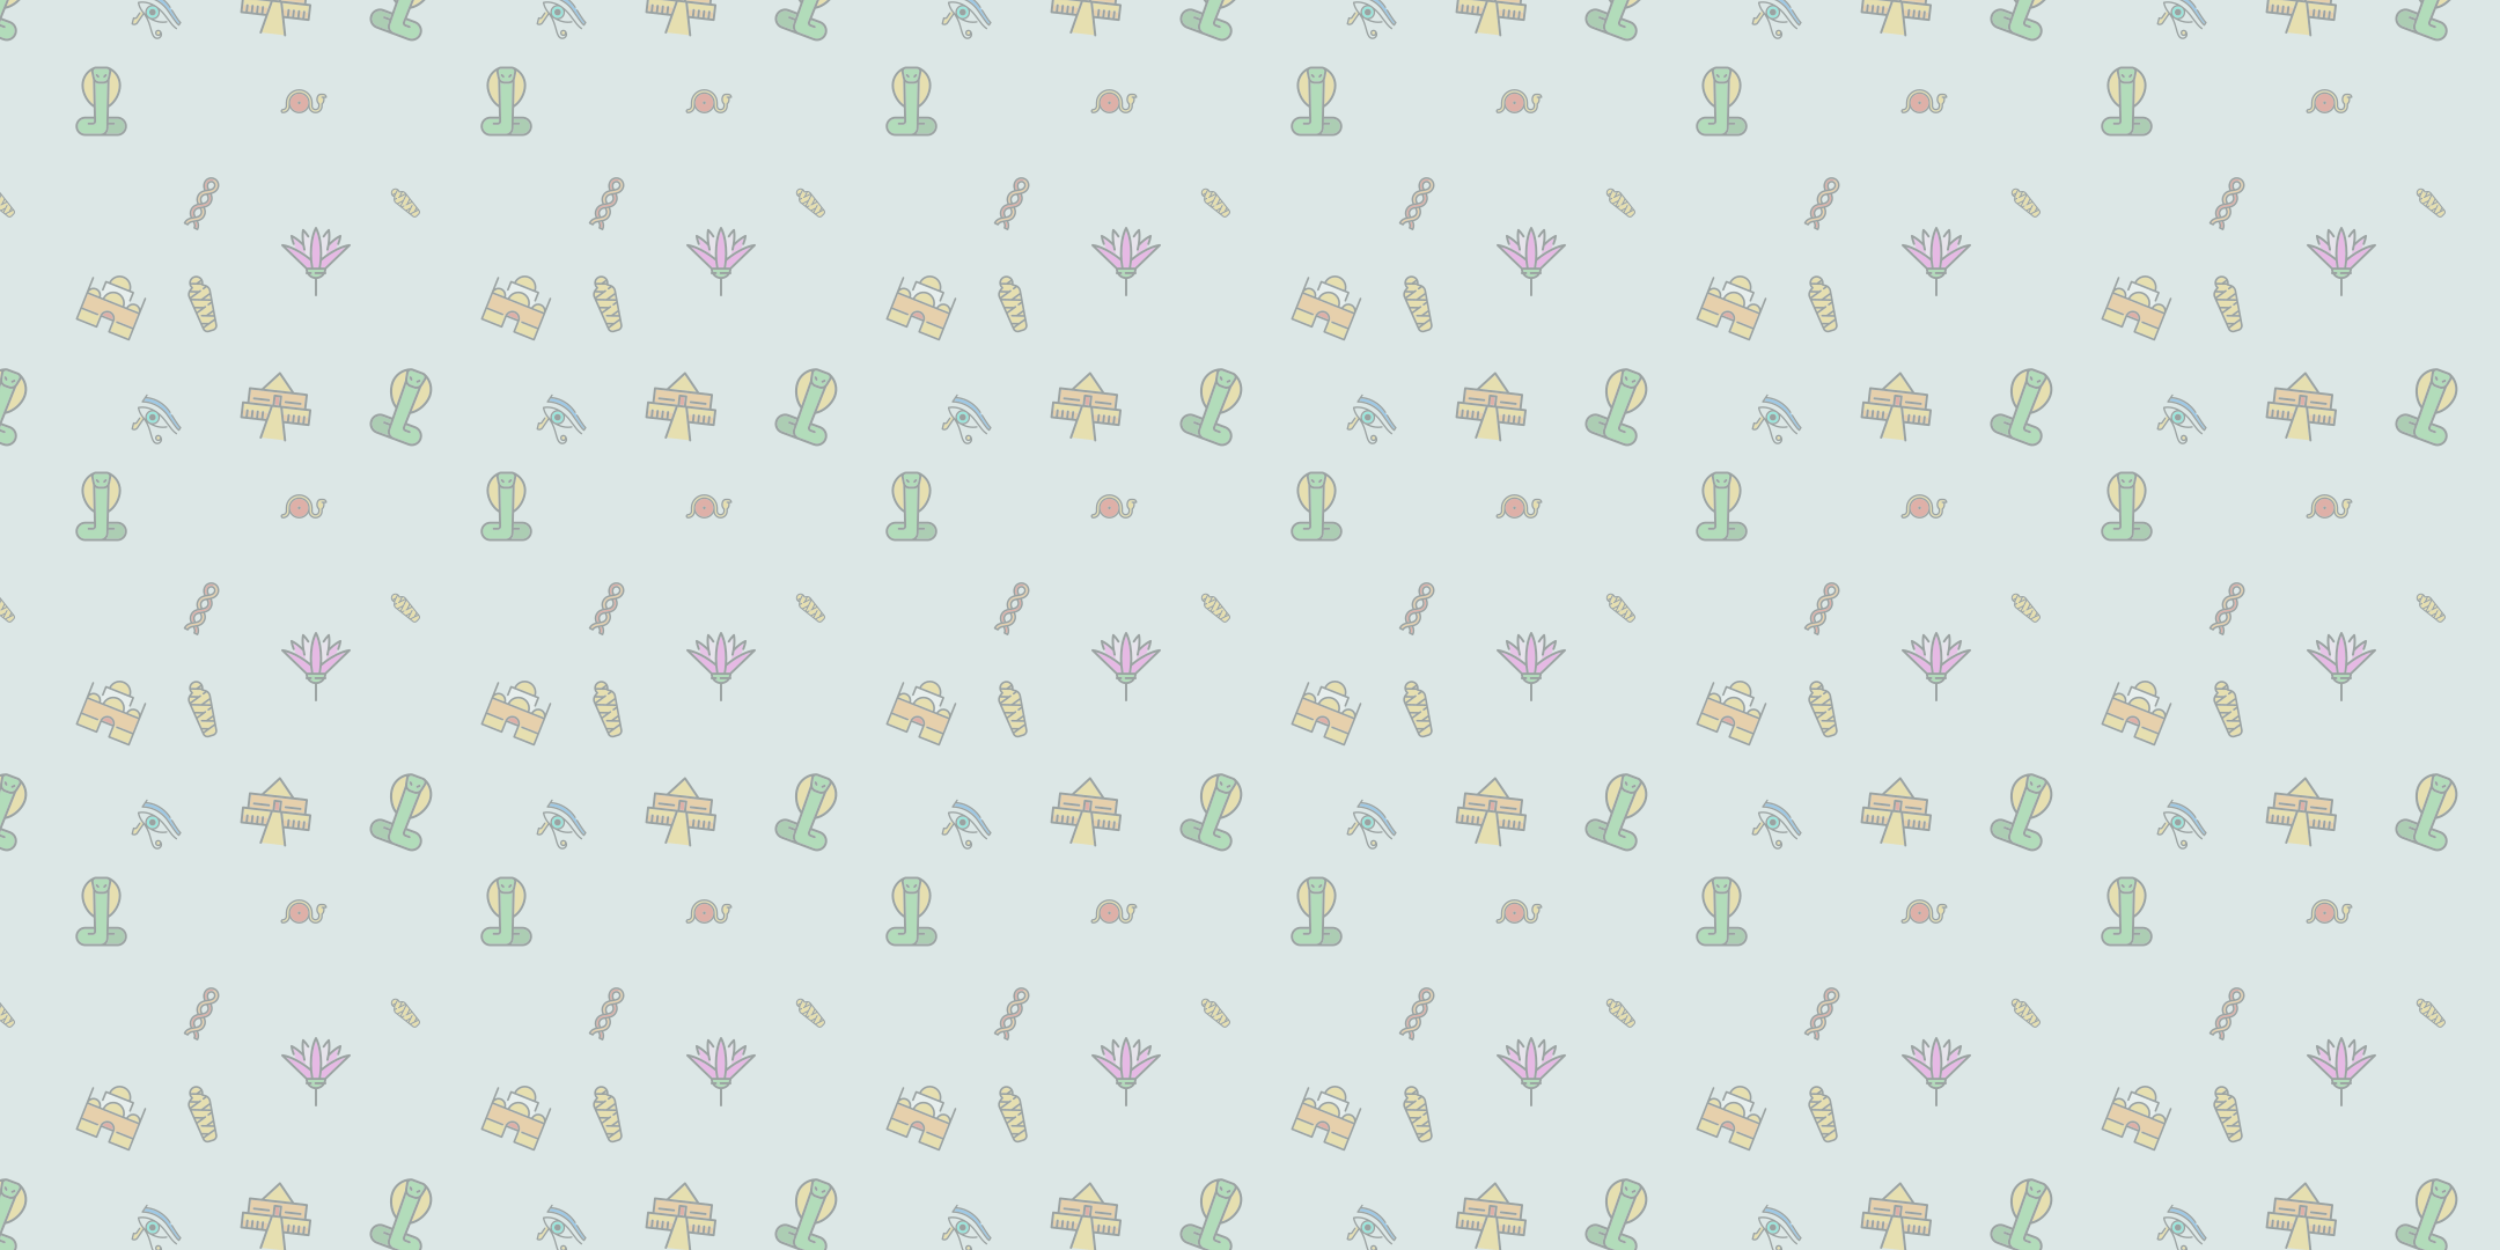 <svg xmlns="http://www.w3.org/2000/svg" xmlns:xlink="http://www.w3.org/1999/xlink" xmlns:fi="http://pattern.flaticon.com/" x="0" y="0" width="2160" height="1080" viewBox="0 0 2160 1080"><rect x="0px" y="0px" width="100%" height="100%" opacity="1" fill="#dce7e6"/><defs><g transform="matrix(0.128 0.048 -0.048 0.128 331.529 309.042)" id="L1_12"><path d="M125,450h75.543c-9.891-9.502-16.2-22.722-16.516-37.327l-0.491-22.672L147.5,390   c-4.142,0-7.5-3.358-7.5-7.5s3.358-7.5,7.5-7.5l35.71,0.001L182.668,350H125c-27.57,0-50,22.43-50,50S97.43,450,125,450z" fill="#3b913e"/><path d="M180.616,255.317l-3.627-167.335c-1.216-2.703-2.146-5.524-2.726-8.428l-8.233-41.166   c-0.605-3.025-0.822-6.005-0.676-8.895C134.123,51.104,115,86.711,115,126.006C115,174.139,143.024,228.139,180.616,255.317z" fill="#fecc33"/><path d="M299.647,29.492c0.146,2.89-0.071,5.87-0.676,8.895l-8.233,41.166   c-0.581,2.904-1.511,5.725-2.726,8.428l-3.627,167.336C321.977,228.14,350,174.139,350,126.006   C350,86.712,330.878,51.104,299.647,29.492z" fill="#fecc33"/><path d="M340,350h-57.668l-0.383,17.665c-0.042,1.956,0.682,3.797,2.039,5.184s3.182,2.15,5.138,2.15H317.5   c4.142,0,7.5,3.357,7.5,7.5s-3.358,7.5-7.5,7.5h-28.375c-6.024,0-11.656-2.365-15.858-6.659c-4.203-4.295-6.445-9.977-6.314-15.999   l0.071-3.273l5.583-257.539C265.238,111.805,256.425,115,247.5,115h-30c-8.925,0-17.738-3.195-25.106-8.471l6.629,305.82   c0.434,20.021,16.504,36.438,36.274,37.582c0.73,0.042,1.464,0.069,2.203,0.069H340c27.57,0,50-22.43,50-50S367.57,350,340,350z" fill="#4fc153"/><path d="M197.5,15c-5.691,0-10.542,2.094-13.659,5.896s-4.219,8.97-3.103,14.55l8.233,41.166   C191.507,89.29,204.571,100,217.5,100h30c12.929,0,25.993-10.71,28.529-23.388l8.233-41.166c1.116-5.58,0.014-10.747-3.103-14.55   S273.191,15,267.5,15H197.5z M197.197,52.196c2.929-2.928,7.678-2.928,10.606,0l10,10c2.929,2.93,2.929,7.678,0,10.607   C216.339,74.268,214.419,75,212.5,75s-3.839-0.732-5.303-2.196l-10-10C194.268,59.874,194.268,55.126,197.197,52.196z    M267.803,62.804l-10,10C256.339,74.268,254.419,75,252.5,75s-3.839-0.732-5.303-2.196c-2.929-2.93-2.929-7.678,0-10.607l10-10   c2.929-2.928,7.678-2.928,10.606,0C270.732,55.126,270.732,59.874,267.803,62.804z" fill="#4fc153"/><path d="M340,335h-57.343l1.332-61.462c22.229-13.29,42.475-35.134,57.346-61.985C356.596,183.997,365,153.616,365,126.006   c0-27.074-8.112-53.111-23.46-75.297c-14.846-21.462-35.419-37.909-59.52-47.625C277.666,1.065,272.755,0,267.5,0h-70   c-5.256,0-10.168,1.066-14.523,3.085c-24.099,9.716-44.671,26.163-59.516,47.622C108.113,72.894,100,98.932,100,126.006   c0,27.609,8.404,57.989,23.663,85.544c14.871,26.852,35.118,48.697,57.348,61.988L182.343,335H125c-35.841,0-65,29.159-65,65   s29.159,65,65,65h215c35.841,0,65-29.159,65-65S375.841,335,340,335z M340,450H237.5c-0.74,0-1.473-0.027-2.203-0.069   c-19.77-1.144-35.84-17.561-36.274-37.582l-6.629-305.82c7.368,5.276,16.181,8.471,25.106,8.471h30   c8.925,0,17.738-3.195,25.106-8.471l-5.583,257.539l-0.071,3.273c-0.131,6.022,2.112,11.704,6.314,15.999   c4.202,4.294,9.834,6.659,15.858,6.659H317.5c4.142,0,7.5-3.357,7.5-7.5s-3.358-7.5-7.5-7.5h-28.375   c-1.956,0-3.781-0.764-5.138-2.15s-2.081-3.228-2.039-5.184L282.332,350H340c27.57,0,50,22.43,50,50S367.57,450,340,450z M125,350   h57.668l0.542,25.001L147.5,375c-4.142,0-7.5,3.358-7.5,7.5s3.358,7.5,7.5,7.5l36.035,0.001l0.491,22.672   c0.316,14.605,6.626,27.825,16.516,37.327H125c-27.57,0-50-22.43-50-50S97.43,350,125,350z M284.384,255.317l3.627-167.336   c1.216-2.703,2.146-5.524,2.726-8.428l8.233-41.166c0.605-3.025,0.822-6.005,0.676-8.895C330.878,51.104,350,86.712,350,126.006   C350,174.139,321.977,228.14,284.384,255.317z M281.159,20.896c3.117,3.803,4.219,8.97,3.103,14.55l-8.233,41.166   C273.493,89.29,260.429,100,247.5,100h-30c-12.929,0-25.993-10.71-28.529-23.388l-8.233-41.166   c-1.116-5.58-0.014-10.747,3.103-14.55S191.809,15,197.5,15h70C273.191,15,278.042,17.094,281.159,20.896z M165.353,29.493   c-0.146,2.89,0.071,5.87,0.676,8.895l8.233,41.166c0.581,2.904,1.511,5.725,2.726,8.428l3.627,167.335   C143.024,228.139,115,174.139,115,126.006C115,86.711,134.123,51.104,165.353,29.493z"/><path d="M207.197,72.804C208.661,74.268,210.581,75,212.5,75s3.839-0.732,5.303-2.196c2.929-2.93,2.929-7.678,0-10.607l-10-10   c-2.929-2.928-7.678-2.928-10.606,0c-2.929,2.93-2.929,7.678,0,10.607L207.197,72.804z"/><path d="M257.197,52.196l-10,10c-2.929,2.93-2.929,7.678,0,10.607C248.661,74.268,250.581,75,252.5,75s3.839-0.732,5.303-2.196   l10-10c2.929-2.93,2.929-7.678,0-10.607C264.875,49.269,260.125,49.269,257.197,52.196z"/></g><g transform="matrix(0.091 0.045 -0.045 0.091 164.45 143.349)" id="L1_13"><path d="M257.776,402.23c-4.166,3.115-8.328,6.045-12.333,8.86c-0.101,0.071-0.197,0.139-0.298,0.21   c12.662,10.116,23.088,21.561,25.447,38.7h15.121C283.408,427.837,270.995,413.374,257.776,402.23z" fill="#e43017"/><path d="M207.223,383.139c4.166-3.115,8.329-6.045,12.334-8.861c0.101-0.071,0.196-0.139,0.296-0.209   c-14.423-11.523-25.944-24.773-25.944-46.2c0-28.513,19.883-42.493,42.906-58.681c5.468-3.845,10.976-7.722,16.23-11.834   c0.082-0.07,0.167-0.133,0.252-0.199c17.914-14.068,32.797-30.943,32.797-58.922c0-26.483-13.663-42.92-28.319-55.275   c-4.165,3.115-8.328,6.045-12.333,8.861c-0.101,0.071-0.196,0.139-0.297,0.209c14.424,11.524,25.945,24.775,25.945,46.205   c0,28.514-19.883,42.494-42.906,58.681c-5.516,3.878-11.072,7.79-16.368,11.942c-0.06,0.049-0.121,0.097-0.182,0.144   c-17.884,14.056-32.73,30.924-32.73,58.868C178.906,354.351,192.569,370.785,207.223,383.139z" fill="#e43017"/><path d="M253.502,386.627c17.823-14.035,32.592-30.887,32.592-58.758c0-26.482-13.663-42.918-28.317-55.271   c-4.165,3.115-8.328,6.045-12.332,8.86c-0.101,0.071-0.197,0.139-0.297,0.21c14.423,11.523,25.943,24.774,25.943,46.202   c0,28.513-19.883,42.492-42.906,58.679c-5.499,3.866-11.038,7.764-16.319,11.901c-0.109,0.091-0.222,0.176-0.335,0.26   c-16.181,12.735-29.85,27.789-32.251,51.291h15.119c3.189-23.597,21.508-36.479,42.416-51.179   c5.456-3.836,10.95-7.703,16.194-11.805C253.168,386.878,253.333,386.75,253.502,386.627z" fill="#ff9926"/><path d="M207.223,253.507c4.166-3.115,8.33-6.046,12.335-8.862c0.1-0.07,0.195-0.138,0.295-0.208   c-14.424-11.523-25.945-24.774-25.945-46.203c0-28.515,19.883-42.495,42.906-58.684c5.46-3.839,10.96-7.711,16.208-11.816   c0.129-0.111,0.263-0.213,0.398-0.314c17.859-14.049,32.673-30.911,32.673-58.826c0-29.55-24.039-53.591-53.589-53.594v15.003   c21.277,0.003,38.586,17.313,38.586,38.591c0,28.516-19.884,42.497-42.907,58.684c-5.454,3.835-10.947,7.702-16.189,11.802   c-0.162,0.141-0.33,0.271-0.501,0.396c-17.821,14.036-32.589,30.888-32.589,58.759   C178.905,224.718,192.568,241.153,207.223,253.507z" fill="#ff9926"/><path d="M232.5,15c-29.552,0-53.594,24.042-53.594,53.594c0,26.483,13.662,42.92,28.317,55.275   c4.164-3.114,8.326-6.044,12.33-8.859c0.101-0.071,0.2-0.14,0.3-0.211c-14.424-11.524-25.944-24.775-25.944-46.205   c0-21.279,17.312-38.591,38.591-38.591c0.002,0,0.003,0,0.005,0V15C232.503,15,232.502,15,232.5,15z" fill="#e43017"/><path d="M269.652,392.663c17.034-14.999,31.442-34.666,31.442-64.794c0-31.143-15.58-50.925-31.442-64.838   c17.035-15,31.443-34.669,31.443-64.797c0-31.144-15.58-50.928-31.444-64.841c17.035-15.001,31.443-34.67,31.443-64.799   C301.094,30.771,270.322,0,232.5,0c-37.823,0-68.594,30.771-68.594,68.594c0,31.143,15.58,50.927,31.443,64.841   c-17.035,15.001-31.444,34.67-31.444,64.8c0,31.144,15.58,50.926,31.443,64.839c-17.034,15-31.442,34.668-31.442,64.796   c0,31.142,15.58,50.924,31.442,64.836c-17.035,15-31.443,34.667-31.443,64.795c0,4.142,3.358,7.5,7.5,7.5h30.003   c4.142,0,7.5-3.358,7.5-7.5c0-15.207,7.316-24.519,23.614-37.012c15.945,12.161,23.57,21.503,23.57,37.012   c0,4.142,3.357,7.5,7.5,7.5h30.003c4.143,0,7.5-3.358,7.5-7.5C301.095,426.358,285.515,406.576,269.652,392.663z M178.905,198.234   c0-27.87,14.767-44.723,32.589-58.759c0.171-0.125,0.339-0.255,0.501-0.396c5.242-4.1,10.735-7.967,16.189-11.802   c23.023-16.188,42.907-30.168,42.907-58.684c0-21.277-17.309-38.588-38.586-38.591c-0.002,0-0.003,0-0.005,0   c-21.279,0-38.591,17.312-38.591,38.591c0,21.429,11.521,34.681,25.944,46.205c-0.101,0.071-0.199,0.14-0.3,0.211   c-4.004,2.815-8.165,5.745-12.33,8.859c-14.655-12.355-28.317-28.791-28.317-55.275C178.906,39.042,202.948,15,232.5,15   c0.002,0,0.003,0,0.005,0c29.55,0.003,53.589,24.043,53.589,53.594c0,27.915-14.814,44.778-32.673,58.826   c-0.135,0.101-0.269,0.203-0.398,0.314c-5.248,4.106-10.747,7.977-16.208,11.816c-23.023,16.188-42.906,30.169-42.906,58.684   c0,21.429,11.521,34.679,25.945,46.203c-0.1,0.07-0.195,0.138-0.295,0.208c-4.005,2.816-8.169,5.747-12.335,8.862   C192.568,241.153,178.905,224.718,178.905,198.234z M208.909,68.594c0-13.008,10.583-23.591,23.591-23.591   s23.591,10.583,23.591,23.591c0,15.21-7.314,24.523-23.615,37.018C216.529,93.448,208.909,84.108,208.909,68.594z M256.092,198.234   c0,15.208-7.316,24.521-23.614,37.014c-15.944-12.161-23.569-21.502-23.569-37.014c0-15.21,7.316-24.522,23.615-37.016   C248.467,173.38,256.092,182.721,256.092,198.234z M178.906,327.869c0-27.944,14.846-44.811,32.73-58.868   c0.061-0.047,0.122-0.094,0.182-0.144c5.296-4.152,10.852-8.064,16.368-11.942c23.023-16.188,42.906-30.167,42.906-58.681   c0-21.43-11.521-34.681-25.945-46.205c0.1-0.07,0.196-0.139,0.297-0.209c4.005-2.816,8.167-5.746,12.333-8.861   c14.655,12.355,28.319,28.792,28.319,55.275c0,27.979-14.883,44.854-32.797,58.922c-0.084,0.066-0.17,0.129-0.252,0.199   c-5.255,4.112-10.762,7.989-16.23,11.834c-23.023,16.188-42.906,30.167-42.906,58.681c0,21.426,11.521,34.677,25.944,46.2   c-0.1,0.07-0.196,0.138-0.296,0.209c-4.005,2.816-8.168,5.746-12.334,8.861C192.569,370.785,178.906,354.351,178.906,327.869z    M256.091,327.869c0,15.207-7.315,24.519-23.613,37.011c-15.944-12.161-23.569-21.501-23.569-37.011   c0-15.208,7.316-24.52,23.613-37.013C248.466,303.017,256.091,312.358,256.091,327.869z M236.814,398.821   c-20.908,14.7-39.227,27.583-42.416,51.179h-15.119c2.401-23.502,16.07-38.556,32.251-51.291c0.114-0.084,0.226-0.169,0.335-0.26   c5.281-4.137,10.82-8.035,16.319-11.901c23.023-16.187,42.906-30.166,42.906-58.679c0-21.428-11.52-34.678-25.943-46.202   c0.1-0.071,0.196-0.139,0.297-0.21c4.005-2.816,8.167-5.746,12.332-8.86c14.654,12.354,28.317,28.789,28.317,55.271   c0,27.871-14.77,44.723-32.592,58.758c-0.168,0.123-0.334,0.251-0.493,0.389C247.765,391.117,242.27,394.985,236.814,398.821z    M270.592,450c-2.359-17.139-12.785-28.584-25.447-38.7c0.101-0.071,0.197-0.139,0.298-0.21c4.005-2.816,8.168-5.746,12.333-8.86   c13.22,11.144,25.632,25.607,27.937,47.77H270.592z"/></g><g transform="matrix(0.048 -0.048 0.048 0.048 327.747 175)" id="L1_14"><path d="M278.952,423.471l-96.715-32.399l4.207,35.758C187.921,439.389,199.854,450,212.5,450h40   c12.646,0,24.579-10.611,26.057-23.171L278.952,423.471z" fill="#fecc33"/><path d="M230.214,273.143c-0.001,0-0.001-0.001-0.001-0.001l-12.591-4.218   c-3.928-1.315-6.045-5.566-4.729-9.494c1.315-3.927,5.564-6.044,9.494-4.729l10.115,3.388l68.613-22.985l6.268-53.281   l-144.083,48.268l0.59,5.013l29.775,9.974c3.928,1.315,6.045,5.566,4.729,9.493c-1.051,3.138-3.975,5.12-7.111,5.12   c-0.79,0-1.593-0.126-2.383-0.391l-23.073-7.729l6.268,53.281l60.407,20.236l33.686-11.285c3.931-1.316,8.179,0.802,9.494,4.729   c1.316,3.928-0.802,8.179-4.729,9.494l-92.487,30.983l1.834,15.592l52.201,17.487l52.201-17.488l9.418-80.051L230.214,273.143z" fill="#fecc33"/><path d="M191.281,125.693c-0.79,0-1.593-0.126-2.383-0.391l-26.569-8.901   c-6.265,8.773-10,20.452-8.875,30.017l2.228,18.938l76.819,25.734l76.389-25.59l-91.269-30.575   c-3.928-1.315-6.045-5.566-4.729-9.494c1.316-3.927,5.564-6.045,9.494-4.729l10.115,3.388l57.481-19.256l-20.038-13.36   c-1.656-1.104-2.806-2.821-3.195-4.772c-0.389-1.952,0.014-3.979,1.119-5.634c4.449-6.66,6.893-14.379,7.112-22.389L198.34,84.353   c0.092,0.776,0.068,1.568-0.087,2.348c-0.389,1.952-1.539,3.67-3.195,4.773l-20.039,13.36l18.643,6.245   c3.928,1.315,6.045,5.566,4.729,9.493C197.341,123.711,194.417,125.693,191.281,125.693z" fill="#fecc33"/><path d="M232.5,57.09l40.165-13.456C266.903,26.99,251.08,15,232.5,15c-18.58,0-34.403,11.99-40.165,28.635   L232.5,57.09z" fill="#fecc33"/><path d="M282.764,391.071 256.11,400 280.742,408.251z" fill="#fecc33"/><path d="M256.111,132l54.966,18.414l0.47-3.995c1.125-9.565-2.611-21.244-8.876-30.017L256.111,132z" fill="#fecc33"/><path d="M208.89,65l-18.869-6.321c0.112,4.096,0.808,8.114,2.056,11.954L208.89,65z" fill="#fecc33"/><path d="M299.176,251.573 256.111,266 295.91,279.333z" fill="#fecc33"/><path d="M174.031,321.323 176.674,343.793 208.89,333z" fill="#fecc33"/><path d="M208.89,199 157.62,181.825 161.508,214.874z" fill="#fecc33"/><path d="M301.698,94.619l-17.598-11.732C287.977,75.027,290,66.378,290,57.5c0-3.342-0.303-6.613-0.853-9.8   c-0.035-0.317-0.093-0.634-0.17-0.951C283.927,20.166,260.531,0,232.5,0c-28.031,0-51.427,20.166-56.477,46.75   c-0.077,0.316-0.135,0.633-0.17,0.949C175.303,50.886,175,54.158,175,57.5c0,8.878,2.023,17.527,5.899,25.387l-17.598,11.732   c-16.143,10.762-27.012,34.284-24.745,53.552l9.131,77.617c0.002,0.018,0.004,0.036,0.006,0.055l15.162,128.878   c0.001,0.01,0.002,0.02,0.003,0.03l8.686,73.831C173.909,448.663,192.281,465,212.5,465h40c20.22,0,38.591-16.337,40.953-36.419   l1.1-9.346c0.004-0.029,0.007-0.057,0.01-0.086l15.158-128.838c0.003-0.025,0.006-0.049,0.009-0.074l15.159-128.85   c0.003-0.021,0.005-0.041,0.007-0.062l1.547-13.153C328.71,128.902,317.841,105.38,301.698,94.619z M252.5,450h-40   c-12.646,0-24.579-10.611-26.057-23.171l-4.207-35.758l96.715,32.399l-0.395,3.358C277.079,439.389,265.147,450,252.5,450z    M256.11,400l26.653-8.929l-2.021,17.181L256.11,400z M232.5,392.091l-52.201-17.487l-1.834-15.592l92.487-30.983   c3.927-1.315,6.045-5.566,4.729-9.494c-1.315-3.927-5.563-6.045-9.494-4.729l-33.686,11.285l-60.407-20.236l-6.268-53.281   l23.073,7.729c0.791,0.265,1.593,0.391,2.383,0.391c3.136,0,6.06-1.982,7.111-5.12c1.315-3.927-0.802-8.178-4.729-9.493   l-29.775-9.974l-0.59-5.013l144.083-48.268l-6.268,53.281L232.5,258.091l-10.115-3.388c-3.93-1.315-8.178,0.802-9.494,4.729   c-1.316,3.928,0.801,8.179,4.729,9.494l12.591,4.218c0,0,0.001,0.001,0.002,0.001l63.905,21.408l-9.418,80.051L232.5,392.091z    M193.663,111.08l-18.643-6.245l20.039-13.36c1.656-1.104,2.806-2.821,3.195-4.773c0.156-0.78,0.179-1.572,0.087-2.348   l76.638-25.674c-0.219,8.011-2.663,15.729-7.112,22.389c-1.105,1.655-1.508,3.682-1.119,5.634c0.39,1.951,1.539,3.668,3.195,4.772   l20.038,13.36L232.5,124.091l-10.115-3.388c-3.929-1.316-8.178,0.802-9.494,4.729c-1.316,3.928,0.801,8.179,4.729,9.494   L308.89,165.5l-76.389,25.59l-76.819-25.734l-2.228-18.938c-1.126-9.565,2.609-21.244,8.875-30.017l26.569,8.901   c0.791,0.265,1.593,0.391,2.383,0.391c3.136,0,6.06-1.982,7.11-5.12C199.708,116.646,197.59,112.396,193.663,111.08z M232.5,15   c18.58,0,34.403,11.99,40.165,28.635L232.5,57.09l-40.165-13.456C198.097,26.99,213.92,15,232.5,15z M208.89,65l-16.813,5.632   c-1.247-3.84-1.944-7.858-2.056-11.954L208.89,65z M208.89,199l-47.383,15.873l-3.888-33.049L208.89,199z M174.031,321.323   L208.89,333l-32.216,10.792L174.031,321.323z M299.176,251.573l-3.266,27.759L256.111,266L299.176,251.573z M311.547,146.419   l-0.47,3.995L256.111,132l46.561-15.598C308.936,125.175,312.672,136.854,311.547,146.419z"/></g><g transform="matrix(-0.129 0 0 0.129 117.5 57.5)" id="L1_15"><path d="M125,450h75.543c-9.891-9.502-16.2-22.722-16.516-37.327l-0.491-22.672L147.5,390   c-4.142,0-7.5-3.358-7.5-7.5s3.358-7.5,7.5-7.5l35.71,0.001L182.668,350H125c-27.57,0-50,22.43-50,50S97.43,450,125,450z" fill="#3b913e"/><path d="M180.616,255.317l-3.627-167.335c-1.216-2.703-2.146-5.524-2.726-8.428l-8.233-41.166   c-0.605-3.025-0.822-6.005-0.676-8.895C134.123,51.104,115,86.711,115,126.006C115,174.139,143.024,228.139,180.616,255.317z" fill="#fecc33"/><path d="M299.647,29.492c0.146,2.89-0.071,5.87-0.676,8.895l-8.233,41.166   c-0.581,2.904-1.511,5.725-2.726,8.428l-3.627,167.336C321.977,228.14,350,174.139,350,126.006   C350,86.712,330.878,51.104,299.647,29.492z" fill="#fecc33"/><path d="M340,350h-57.668l-0.383,17.665c-0.042,1.956,0.682,3.797,2.039,5.184s3.182,2.15,5.138,2.15H317.5   c4.142,0,7.5,3.357,7.5,7.5s-3.358,7.5-7.5,7.5h-28.375c-6.024,0-11.656-2.365-15.858-6.659c-4.203-4.295-6.445-9.977-6.314-15.999   l0.071-3.273l5.583-257.539C265.238,111.805,256.425,115,247.5,115h-30c-8.925,0-17.738-3.195-25.106-8.471l6.629,305.82   c0.434,20.021,16.504,36.438,36.274,37.582c0.73,0.042,1.464,0.069,2.203,0.069H340c27.57,0,50-22.43,50-50S367.57,350,340,350z" fill="#4fc153"/><path d="M197.5,15c-5.691,0-10.542,2.094-13.659,5.896s-4.219,8.97-3.103,14.55l8.233,41.166   C191.507,89.29,204.571,100,217.5,100h30c12.929,0,25.993-10.71,28.529-23.388l8.233-41.166c1.116-5.58,0.014-10.747-3.103-14.55   S273.191,15,267.5,15H197.5z M197.197,52.196c2.929-2.928,7.678-2.928,10.606,0l10,10c2.929,2.93,2.929,7.678,0,10.607   C216.339,74.268,214.419,75,212.5,75s-3.839-0.732-5.303-2.196l-10-10C194.268,59.874,194.268,55.126,197.197,52.196z    M267.803,62.804l-10,10C256.339,74.268,254.419,75,252.5,75s-3.839-0.732-5.303-2.196c-2.929-2.93-2.929-7.678,0-10.607l10-10   c2.929-2.928,7.678-2.928,10.606,0C270.732,55.126,270.732,59.874,267.803,62.804z" fill="#4fc153"/><path d="M340,335h-57.343l1.332-61.462c22.229-13.29,42.475-35.134,57.346-61.985C356.596,183.997,365,153.616,365,126.006   c0-27.074-8.112-53.111-23.46-75.297c-14.846-21.462-35.419-37.909-59.52-47.625C277.666,1.065,272.755,0,267.5,0h-70   c-5.256,0-10.168,1.066-14.523,3.085c-24.099,9.716-44.671,26.163-59.516,47.622C108.113,72.894,100,98.932,100,126.006   c0,27.609,8.404,57.989,23.663,85.544c14.871,26.852,35.118,48.697,57.348,61.988L182.343,335H125c-35.841,0-65,29.159-65,65   s29.159,65,65,65h215c35.841,0,65-29.159,65-65S375.841,335,340,335z M340,450H237.5c-0.74,0-1.473-0.027-2.203-0.069   c-19.77-1.144-35.84-17.561-36.274-37.582l-6.629-305.82c7.368,5.276,16.181,8.471,25.106,8.471h30   c8.925,0,17.738-3.195,25.106-8.471l-5.583,257.539l-0.071,3.273c-0.131,6.022,2.112,11.704,6.314,15.999   c4.202,4.294,9.834,6.659,15.858,6.659H317.5c4.142,0,7.5-3.357,7.5-7.5s-3.358-7.5-7.5-7.5h-28.375   c-1.956,0-3.781-0.764-5.138-2.15s-2.081-3.228-2.039-5.184L282.332,350H340c27.57,0,50,22.43,50,50S367.57,450,340,450z M125,350   h57.668l0.542,25.001L147.5,375c-4.142,0-7.5,3.358-7.5,7.5s3.358,7.5,7.5,7.5l36.035,0.001l0.491,22.672   c0.316,14.605,6.626,27.825,16.516,37.327H125c-27.57,0-50-22.43-50-50S97.43,350,125,350z M284.384,255.317l3.627-167.336   c1.216-2.703,2.146-5.524,2.726-8.428l8.233-41.166c0.605-3.025,0.822-6.005,0.676-8.895C330.878,51.104,350,86.712,350,126.006   C350,174.139,321.977,228.14,284.384,255.317z M281.159,20.896c3.117,3.803,4.219,8.97,3.103,14.55l-8.233,41.166   C273.493,89.29,260.429,100,247.5,100h-30c-12.929,0-25.993-10.71-28.529-23.388l-8.233-41.166   c-1.116-5.58-0.014-10.747,3.103-14.55S191.809,15,197.5,15h70C273.191,15,278.042,17.094,281.159,20.896z M165.353,29.493   c-0.146,2.89,0.071,5.87,0.676,8.895l8.233,41.166c0.581,2.904,1.511,5.725,2.726,8.428l3.627,167.335   C143.024,228.139,115,174.139,115,126.006C115,86.711,134.123,51.104,165.353,29.493z"/><path d="M207.197,72.804C208.661,74.268,210.581,75,212.5,75s3.839-0.732,5.303-2.196c2.929-2.93,2.929-7.678,0-10.607l-10-10   c-2.929-2.928-7.678-2.928-10.606,0c-2.929,2.93-2.929,7.678,0,10.607L207.197,72.804z"/><path d="M257.197,52.196l-10,10c-2.929,2.93-2.929,7.678,0,10.607C248.661,74.268,250.581,75,252.5,75s3.839-0.732,5.303-2.196   l10-10c2.929-2.93,2.929-7.678,0-10.607C264.875,49.269,260.125,49.269,257.197,52.196z"/></g><g transform="matrix(-0.103 0.032 0.032 0.103 191.632 231.084)" id="L1_16"><path d="M278.952,423.471l-96.715-32.399l4.207,35.758C187.921,439.389,199.854,450,212.5,450h40   c12.646,0,24.579-10.611,26.057-23.171L278.952,423.471z" fill="#fecc33"/><path d="M230.214,273.143c-0.001,0-0.001-0.001-0.001-0.001l-12.591-4.218   c-3.928-1.315-6.045-5.566-4.729-9.494c1.315-3.927,5.564-6.044,9.494-4.729l10.115,3.388l68.613-22.985l6.268-53.281   l-144.083,48.268l0.59,5.013l29.775,9.974c3.928,1.315,6.045,5.566,4.729,9.493c-1.051,3.138-3.975,5.12-7.111,5.12   c-0.79,0-1.593-0.126-2.383-0.391l-23.073-7.729l6.268,53.281l60.407,20.236l33.686-11.285c3.931-1.316,8.179,0.802,9.494,4.729   c1.316,3.928-0.802,8.179-4.729,9.494l-92.487,30.983l1.834,15.592l52.201,17.487l52.201-17.488l9.418-80.051L230.214,273.143z" fill="#fecc33"/><path d="M191.281,125.693c-0.79,0-1.593-0.126-2.383-0.391l-26.569-8.901   c-6.265,8.773-10,20.452-8.875,30.017l2.228,18.938l76.819,25.734l76.389-25.59l-91.269-30.575   c-3.928-1.315-6.045-5.566-4.729-9.494c1.316-3.927,5.564-6.045,9.494-4.729l10.115,3.388l57.481-19.256l-20.038-13.36   c-1.656-1.104-2.806-2.821-3.195-4.772c-0.389-1.952,0.014-3.979,1.119-5.634c4.449-6.66,6.893-14.379,7.112-22.389L198.34,84.353   c0.092,0.776,0.068,1.568-0.087,2.348c-0.389,1.952-1.539,3.67-3.195,4.773l-20.039,13.36l18.643,6.245   c3.928,1.315,6.045,5.566,4.729,9.493C197.341,123.711,194.417,125.693,191.281,125.693z" fill="#fecc33"/><path d="M232.5,57.09l40.165-13.456C266.903,26.99,251.08,15,232.5,15c-18.58,0-34.403,11.99-40.165,28.635   L232.5,57.09z" fill="#fecc33"/><path d="M282.764,391.071 256.11,400 280.742,408.251z" fill="#fecc33"/><path d="M256.111,132l54.966,18.414l0.47-3.995c1.125-9.565-2.611-21.244-8.876-30.017L256.111,132z" fill="#fecc33"/><path d="M208.89,65l-18.869-6.321c0.112,4.096,0.808,8.114,2.056,11.954L208.89,65z" fill="#fecc33"/><path d="M299.176,251.573 256.111,266 295.91,279.333z" fill="#fecc33"/><path d="M174.031,321.323 176.674,343.793 208.89,333z" fill="#fecc33"/><path d="M208.89,199 157.62,181.825 161.508,214.874z" fill="#fecc33"/><path d="M301.698,94.619l-17.598-11.732C287.977,75.027,290,66.378,290,57.5c0-3.342-0.303-6.613-0.853-9.8   c-0.035-0.317-0.093-0.634-0.17-0.951C283.927,20.166,260.531,0,232.5,0c-28.031,0-51.427,20.166-56.477,46.75   c-0.077,0.316-0.135,0.633-0.17,0.949C175.303,50.886,175,54.158,175,57.5c0,8.878,2.023,17.527,5.899,25.387l-17.598,11.732   c-16.143,10.762-27.012,34.284-24.745,53.552l9.131,77.617c0.002,0.018,0.004,0.036,0.006,0.055l15.162,128.878   c0.001,0.01,0.002,0.02,0.003,0.03l8.686,73.831C173.909,448.663,192.281,465,212.5,465h40c20.22,0,38.591-16.337,40.953-36.419   l1.1-9.346c0.004-0.029,0.007-0.057,0.01-0.086l15.158-128.838c0.003-0.025,0.006-0.049,0.009-0.074l15.159-128.85   c0.003-0.021,0.005-0.041,0.007-0.062l1.547-13.153C328.71,128.902,317.841,105.38,301.698,94.619z M252.5,450h-40   c-12.646,0-24.579-10.611-26.057-23.171l-4.207-35.758l96.715,32.399l-0.395,3.358C277.079,439.389,265.147,450,252.5,450z    M256.11,400l26.653-8.929l-2.021,17.181L256.11,400z M232.5,392.091l-52.201-17.487l-1.834-15.592l92.487-30.983   c3.927-1.315,6.045-5.566,4.729-9.494c-1.315-3.927-5.563-6.045-9.494-4.729l-33.686,11.285l-60.407-20.236l-6.268-53.281   l23.073,7.729c0.791,0.265,1.593,0.391,2.383,0.391c3.136,0,6.06-1.982,7.111-5.12c1.315-3.927-0.802-8.178-4.729-9.493   l-29.775-9.974l-0.59-5.013l144.083-48.268l-6.268,53.281L232.5,258.091l-10.115-3.388c-3.93-1.315-8.178,0.802-9.494,4.729   c-1.316,3.928,0.801,8.179,4.729,9.494l12.591,4.218c0,0,0.001,0.001,0.002,0.001l63.905,21.408l-9.418,80.051L232.5,392.091z    M193.663,111.08l-18.643-6.245l20.039-13.36c1.656-1.104,2.806-2.821,3.195-4.773c0.156-0.78,0.179-1.572,0.087-2.348   l76.638-25.674c-0.219,8.011-2.663,15.729-7.112,22.389c-1.105,1.655-1.508,3.682-1.119,5.634c0.39,1.951,1.539,3.668,3.195,4.772   l20.038,13.36L232.5,124.091l-10.115-3.388c-3.929-1.316-8.178,0.802-9.494,4.729c-1.316,3.928,0.801,8.179,4.729,9.494   L308.89,165.5l-76.389,25.59l-76.819-25.734l-2.228-18.938c-1.126-9.565,2.609-21.244,8.875-30.017l26.569,8.901   c0.791,0.265,1.593,0.391,2.383,0.391c3.136,0,6.06-1.982,7.11-5.12C199.708,116.646,197.59,112.396,193.663,111.08z M232.5,15   c18.58,0,34.403,11.99,40.165,28.635L232.5,57.09l-40.165-13.456C198.097,26.99,213.92,15,232.5,15z M208.89,65l-16.813,5.632   c-1.247-3.84-1.944-7.858-2.056-11.954L208.89,65z M208.89,199l-47.383,15.873l-3.888-33.049L208.89,199z M174.031,321.323   L208.89,333l-32.216,10.792L174.031,321.323z M299.176,251.573l-3.266,27.759L256.111,266L299.176,251.573z M311.547,146.419   l-0.47,3.995L256.111,132l46.561-15.598C308.936,125.175,312.672,136.854,311.547,146.419z"/></g><g transform="matrix(0.086 0 0 0.086 242.5 67.5)" id="L1_17"><path d="M425.989,199.516H415c-4.142,0-7.5-3.357-7.5-7.5s3.358-7.5,7.5-7.5h16.511   c0.066-0.002,0.131,0,0.196,0h16.927c-3.039-8.038-10.813-13.769-19.902-13.769H400c-14.907,0-27.5,19.463-27.5,42.5   c0,16.79,6.559,32.092,16.71,38.98c2.057,1.396,3.289,3.72,3.289,6.206l0.001,22.816c0,23.435-19.065,42.5-42.5,42.5   s-42.5-19.065-42.5-42.5V247.5c0-66.857-54.393-121.25-121.25-121.25S65,180.643,65,247.5v33.75c0,23.435-19.065,42.5-42.5,42.5   c-4.136,0-7.5,3.364-7.5,7.5s3.364,7.5,7.5,7.5c31.706,0,57.5-25.794,57.5-57.5V247.5c0-58.587,47.664-106.25,106.25-106.25   S292.5,188.913,292.5,247.5v33.75c0,31.706,25.794,57.5,57.5,57.5s57.5-25.794,57.5-57.5v-22.814c0-2.485,1.231-4.81,3.288-6.206   c10.152-6.89,16.712-22.191,16.712-38.982C427.5,208.509,426.987,203.913,425.989,199.516z" fill="#fecc33"/><path d="M186.25,156.25c-50.315,0-91.25,40.935-91.25,91.25s40.935,91.25,91.25,91.25   s91.25-40.935,91.25-91.25S236.565,156.25,186.25,156.25z M186.25,262.5c-8.271,0-15-6.729-15-15s6.729-15,15-15s15,6.729,15,15   S194.521,262.5,186.25,262.5z" fill="#e43017"/><path d="M428.732,155.747H400c-11.867,0-22.838,6.337-30.893,17.844c-7.485,10.693-11.607,24.776-11.607,39.656   c0,20.225,7.574,38.53,19.999,48.91l0.001,19.093c0,15.163-12.336,27.5-27.5,27.5s-27.5-12.337-27.5-27.5V247.5   c0-75.129-61.122-136.25-136.25-136.25S50,172.371,50,247.5v33.75c0,15.163-12.336,27.5-27.5,27.5c-12.407,0-22.5,10.094-22.5,22.5   s10.093,22.5,22.5,22.5c34.102,0,62.763-23.674,70.455-55.446c18.046,33.008,53.099,55.446,93.295,55.446   s75.249-22.438,93.295-55.446c7.692,31.772,36.353,55.446,70.455,55.446c39.977,0,72.5-32.523,72.5-72.5v-19.091   c12.426-10.381,20-28.688,20-48.912c0-4.686-0.416-9.273-1.214-13.731H457.5c4.142,0,7.5-3.357,7.5-7.5   C465,172.017,448.73,155.747,428.732,155.747z M410.788,252.229c-2.057,1.396-3.288,3.721-3.288,6.206v22.814   c0,31.706-25.794,57.5-57.5,57.5s-57.5-25.794-57.5-57.5V247.5c0-58.587-47.664-106.25-106.25-106.25S80,188.913,80,247.5v33.75   c0,31.706-25.794,57.5-57.5,57.5c-4.136,0-7.5-3.364-7.5-7.5s3.364-7.5,7.5-7.5c23.435,0,42.5-19.065,42.5-42.5V247.5   c0-66.857,54.393-121.25,121.25-121.25S307.5,180.643,307.5,247.5v33.75c0,23.435,19.065,42.5,42.5,42.5s42.5-19.065,42.5-42.5   l-0.001-22.816c0-2.486-1.231-4.81-3.289-6.206c-10.151-6.889-16.71-22.19-16.71-38.98c0-23.037,12.593-42.5,27.5-42.5h28.732   c9.089,0,16.864,5.73,19.902,13.769h-16.927c-0.065,0-0.131-0.002-0.196,0H415c-4.142,0-7.5,3.357-7.5,7.5s3.358,7.5,7.5,7.5   h10.989c0.998,4.397,1.511,8.993,1.511,13.731C427.5,230.038,420.94,245.34,410.788,252.229z M186.25,338.75   c-50.315,0-91.25-40.935-91.25-91.25s40.935-91.25,91.25-91.25s91.25,40.935,91.25,91.25S236.565,338.75,186.25,338.75z"/><path d="M186.25,232.5c-8.271,0-15,6.729-15,15s6.729,15,15,15s15-6.729,15-15S194.521,232.5,186.25,232.5z"/></g><g transform="matrix(0.129 0.015 -0.015 0.129 212.556 -32.591)" id="L1_18"><path d="M282.841,283.166h28.249l0,0c0-4.143,3.357-7.5,7.5-7.5s7.5,3.357,7.5,7.5l0,0h19.728l0,0   c0-4.143,3.357-7.5,7.5-7.5s7.5,3.357,7.5,7.5l0,0h19.728l0,0c0-4.143,3.357-7.5,7.5-7.5s7.5,3.357,7.5,7.5l0,0h19.727l0,0   c0-4.143,3.357-7.5,7.5-7.5s7.5,3.357,7.5,7.5l0,0H450v-41.867H273.271L282.841,283.166z" fill="#fecc33"/><path d="M191.728,241.299H15v41.867h19.727l0,0c0-4.143,3.358-7.5,7.5-7.5s7.5,3.357,7.5,7.5l0,0h19.728l0,0   c0-4.143,3.358-7.5,7.5-7.5c4.142,0,7.5,3.357,7.5,7.5l0,0h19.727l0,0c0-4.143,3.358-7.5,7.5-7.5s7.5,3.357,7.5,7.5l0,0h19.728l0,0   c0-4.143,3.358-7.5,7.5-7.5s7.5,3.357,7.5,7.5l0,0h28.249L191.728,241.299z" fill="#fecc33"/><rect x="84px" y="283px" width="19px" height="41px" fill="#ff9926"/><rect x="49px" y="283px" width="19px" height="41px" fill="#ff9926"/><rect x="15px" y="283px" width="19px" height="41px" fill="#ff9926"/><path d="M292.412,325.033 311.091,325.033 311.091,283.166 282.841,283.166z" fill="#ff9926"/><path d="M153.909,283.166 153.909,325.033 172.588,325.033 182.158,283.166z" fill="#ff9926"/><rect x="119px" y="283px" width="19px" height="41px" fill="#ff9926"/><rect x="326px" y="283px" width="19px" height="41px" fill="#ff9926"/><rect x="360px" y="283px" width="19px" height="41px" fill="#ff9926"/><rect x="395px" y="283px" width="19px" height="41px" fill="#ff9926"/><rect x="430px" y="283px" width="19px" height="41px" fill="#ff9926"/><path d="M228.5,23.968 139.416,127.565 317.585,127.565z" fill="#fecc33"/><path d="M203.636,165.065c0-4.143,3.358-7.5,7.5-7.5h42.727c4.143,0,7.5,3.357,7.5,7.5v61.233h153.909   v-83.733H49.727v83.733h153.909V165.065z M288.591,191.616h99.455c4.143,0,7.5,3.357,7.5,7.5s-3.357,7.5-7.5,7.5h-99.455   c-4.143,0-7.5-3.357-7.5-7.5S284.448,191.616,288.591,191.616z M176.409,206.616H76.955c-4.142,0-7.5-3.357-7.5-7.5   s3.358-7.5,7.5-7.5h99.455c4.142,0,7.5,3.357,7.5,7.5S180.551,206.616,176.409,206.616z" fill="#ff9926"/><rect x="218px" y="172px" width="27px" height="53px" fill="#e43017"/><path d="M257.884,241.299 207.115,241.299 158.83,452.533 306.17,452.533z" fill="#fecc33"/><path d="M176.409,191.616H76.955c-4.142,0-7.5,3.357-7.5,7.5s3.358,7.5,7.5,7.5h99.455c4.142,0,7.5-3.357,7.5-7.5   S180.551,191.616,176.409,191.616z"/><path d="M288.591,206.616h99.455c4.143,0,7.5-3.357,7.5-7.5s-3.357-7.5-7.5-7.5h-99.455c-4.143,0-7.5,3.357-7.5,7.5   S284.448,206.616,288.591,206.616z"/><path d="M457.5,226.299h-27.228v-91.233c0-4.143-3.357-7.5-7.5-7.5h-85.405L234.187,7.575c-1.425-1.657-3.501-2.61-5.687-2.61   c-2.186,0-4.262,0.953-5.687,2.61l-103.18,119.99H42.227c-4.142,0-7.5,3.357-7.5,7.5v91.233H7.5c-4.142,0-7.5,3.357-7.5,7.5v98.734   c0,4.143,3.358,7.5,7.5,7.5h161.659l-25.334,110.829c-0.923,4.037,1.602,8.06,5.64,8.982c0.563,0.129,1.125,0.19,1.678,0.19   c3.42,0,6.51-2.355,7.305-5.831l0.382-1.671l48.286-211.234h50.769l48.285,211.234l0.382,1.671   c0.795,3.476,3.885,5.831,7.305,5.831c0.554,0,1.116-0.062,1.678-0.19c4.038-0.923,6.563-4.945,5.641-8.982l-25.334-110.829H457.5   c4.143,0,7.5-3.357,7.5-7.5v-98.734C465,229.656,461.643,226.299,457.5,226.299z M450,283.166v41.867h-19.728v-41.867l0,0   c0-4.143-3.357-7.5-7.5-7.5s-7.5,3.357-7.5,7.5l0,0v41.867h-19.727v-41.867l0,0c0-4.143-3.357-7.5-7.5-7.5s-7.5,3.357-7.5,7.5l0,0   v41.867h-19.728v-41.867l0,0c0-4.143-3.357-7.5-7.5-7.5s-7.5,3.357-7.5,7.5l0,0v41.867h-19.728v-41.867l0,0   c0-4.143-3.357-7.5-7.5-7.5s-7.5,3.357-7.5,7.5l0,0v41.867h-18.679l-9.57-41.867l-9.57-41.867H450V283.166z M172.588,325.033   h-18.679v-41.867l0,0c0-4.143-3.358-7.5-7.5-7.5s-7.5,3.357-7.5,7.5l0,0v41.867h-19.728v-41.867l0,0c0-4.143-3.358-7.5-7.5-7.5   s-7.5,3.357-7.5,7.5l0,0v41.867H84.455v-41.867l0,0c0-4.143-3.358-7.5-7.5-7.5c-4.142,0-7.5,3.357-7.5,7.5l0,0v41.867H49.727   v-41.867l0,0c0-4.143-3.358-7.5-7.5-7.5s-7.5,3.357-7.5,7.5l0,0v41.867H15v-41.867v-41.867h176.728l-9.57,41.867L172.588,325.033z    M49.727,142.565h365.545v83.733H261.363v-61.233c0-4.143-3.357-7.5-7.5-7.5h-42.727c-4.142,0-7.5,3.357-7.5,7.5v61.233H49.727   V142.565z M246.363,226.299h-27.727v-53.733h27.727V226.299z M228.5,23.968l89.085,103.598H139.416L228.5,23.968z"/></g><g transform="matrix(0.129 0 0 0.129 243 196)" id="L1_19"><path d="M174.49,68.041c-7.476-11.533-15.075-21.686-22.697-30.334   c-2.985,31.315,0.769,70.807,10.897,113.205c0.957,4.006-1.497,8.027-5.486,9.018c2.178,8.573,4.607,17.256,7.308,26.02   c1.759,1.246,3.513,2.505,5.264,3.777c7.568,5.499,14.987,11.182,22.187,16.987c-0.492-9.464-0.75-19.028-0.75-28.626   c0-29.472,2.375-58.23,6.782-84.639c-4.293-8.137-8.706-15.872-13.203-23.153C181.326,72.491,176.728,71.494,174.49,68.041z" fill="#ffdbf9"/><path d="M273.038,206.714c7.2-5.805,14.618-11.488,22.187-16.987c1.75-1.272,3.505-2.531,5.264-3.777   c2.701-8.763,5.13-17.446,7.308-26.019c-3.989-0.991-6.443-5.012-5.486-9.018c10.128-42.398,13.882-81.89,10.897-113.205   c-7.622,8.648-15.221,18.801-22.697,30.334c-2.239,3.454-6.835,4.45-10.303,2.254c-4.497,7.281-8.91,15.016-13.203,23.153   c4.407,26.409,6.782,55.167,6.782,84.639C273.787,187.686,273.53,197.25,273.038,206.714z" fill="#ffdbf9"/><path d="M304.041,201.862c-11.256,8.178-22.166,16.771-32.485,25.567   c-1.412,15.475-3.485,30.508-6.185,44.774h26.678l141.614-136.75C394.71,146.142,348.083,169.863,304.041,201.862z" fill="#fe4ce1"/><path d="M250.104,272.202c5.687-28.905,8.683-61.296,8.683-94.114c0-59.142-9.695-115.004-26.287-153.373   c-16.592,38.369-26.287,94.231-26.287,153.373c0,32.818,2.996,65.21,8.683,94.114H250.104z" fill="#fe4ce1"/><path d="M172.952,272.202h26.678c-2.701-14.265-4.773-29.299-6.185-44.774   c-10.319-8.795-21.229-17.388-32.485-25.567c-44.042-31.999-90.669-55.719-129.622-66.41L172.952,272.202z" fill="#fe4ce1"/><path d="M374.655,111.41c4.976-12.903,8.75-25.086,11.279-36.396c-20.002,11.816-41.565,29.315-63.159,51.31   c-1.646,9.194-3.604,18.569-5.874,28.074c-0.823,3.443-3.897,5.759-7.289,5.759c-0.577,0-1.163-0.067-1.749-0.207   c-0.023-0.005-0.044-0.014-0.066-0.019c-2.178,8.573-4.607,17.256-7.308,26.019c22.261-15.777,45.132-29.486,67.39-40.583   c4.068-8.26,7.732-16.376,10.986-24.3C375.061,119.544,373.176,115.244,374.655,111.41z" fill="#fe70e7"/><path d="M157.204,159.93c-0.023,0.006-0.044,0.014-0.066,0.019c-0.586,0.14-1.172,0.207-1.749,0.207   c-3.391,0-6.466-2.316-7.289-5.759c-2.27-9.504-4.228-18.88-5.874-28.074c-21.594-21.995-43.157-39.494-63.159-51.31   c2.53,11.311,6.304,23.494,11.279,36.396c1.479,3.834-0.406,8.134-4.21,9.657c3.255,7.924,6.919,16.04,10.987,24.3   c22.258,11.097,45.129,24.806,67.39,40.583C161.811,177.186,159.383,168.503,157.204,159.93z" fill="#fe70e7"/><path d="M256.145,287.202h-47.339c-0.012,0-0.025,0.002-0.037,0.002c-0.008,0-0.015-0.002-0.023-0.002   H177.93c0.721,5.274,2.202,10.308,4.311,15h16.535c4.142,0,7.5,3.358,7.5,7.5s-3.358,7.5-7.5,7.5h-6.568   c10.063,10.804,24.398,17.578,40.292,17.578s30.229-6.774,40.292-17.578h-44.016c-4.142,0-7.5-3.358-7.5-7.5s3.358-7.5,7.5-7.5   h53.983c2.109-4.692,3.59-9.726,4.311-15h-30.862C256.187,287.202,256.166,287.202,256.145,287.202z" fill="#4fc153"/><path d="M90.346,111.41c-4.976-12.903-8.75-25.086-11.279-36.396c20.002,11.816,41.565,29.315,63.159,51.31   c1.646,9.194,3.604,18.569,5.874,28.074c0.823,3.443,3.897,5.759,7.289,5.759c0.577,0,1.163-0.067,1.749-0.207   c0.023-0.005,0.044-0.014,0.066-0.019c3.989-0.991,6.443-5.012,5.486-9.018c-10.128-42.398-13.882-81.89-10.897-113.205   c7.622,8.648,15.221,18.801,22.697,30.334c2.239,3.453,6.836,4.45,10.303,2.254c0.023-0.015,0.047-0.026,0.07-0.041   c3.476-2.253,4.467-6.897,2.214-10.373c-11.541-17.804-23.461-32.599-35.428-43.972c-1.994-1.896-4.866-2.548-7.484-1.696   c-2.617,0.85-4.559,3.065-5.058,5.771c-4.209,22.802-4.346,50.87-0.58,81.804c-22.888-21.276-45.562-37.53-66.34-47.46   c-2.483-1.188-5.417-0.918-7.642,0.7c-2.227,1.617-3.388,4.324-3.027,7.052c2.175,16.429,7.166,34.842,14.834,54.726   c1.49,3.865,5.832,5.79,9.696,4.299c0.031-0.012,0.058-0.027,0.089-0.039C89.94,119.544,91.825,115.244,90.346,111.41z"/><path d="M290.511,68.041c7.476-11.533,15.075-21.686,22.697-30.334c2.985,31.315-0.769,70.807-10.897,113.205   c-0.957,4.006,1.497,8.027,5.486,9.018c0.023,0.006,0.044,0.014,0.066,0.019c0.586,0.14,1.172,0.207,1.749,0.207   c3.391,0,6.466-2.316,7.289-5.759c2.27-9.504,4.228-18.88,5.874-28.074c21.594-21.995,43.157-39.494,63.159-51.31   c-2.53,11.311-6.304,23.494-11.279,36.396c-1.479,3.834,0.407,8.134,4.21,9.657c0.03,0.012,0.058,0.028,0.089,0.039   c3.865,1.49,8.206-0.435,9.696-4.299c7.668-19.884,12.659-38.297,14.834-54.726c0.361-2.728-0.8-5.435-3.027-7.052   c-2.226-1.617-5.158-1.886-7.642-0.7c-20.778,9.93-43.453,26.184-66.34,47.46c3.765-30.934,3.629-59.002-0.58-81.804   c-0.5-2.706-2.441-4.921-5.058-5.771c-2.616-0.852-5.49-0.199-7.484,1.696c-11.967,11.373-23.887,26.167-35.428,43.972   c-2.253,3.476-1.262,8.12,2.214,10.373c0.023,0.015,0.047,0.026,0.07,0.041C283.676,72.491,288.272,71.495,290.511,68.041z"/><path d="M462.71,128.255c2.329-2.249,2.952-5.74,1.544-8.656c-1.408-2.916-4.527-4.6-7.738-4.174   c-25.832,3.42-56.599,13.969-88.638,29.942c-22.258,11.097-45.129,24.806-67.39,40.583c-1.759,1.246-3.514,2.505-5.264,3.777   c-7.568,5.499-14.987,11.182-22.187,16.987c0.492-9.464,0.75-19.028,0.75-28.626c0-29.472-2.375-58.23-6.782-84.639   c-5.907-35.397-15.47-66.568-27.911-89.522C237.783,1.507,235.252,0,232.5,0s-5.283,1.507-6.594,3.926   c-12.442,22.954-22.004,54.125-27.911,89.522c-4.407,26.409-6.782,55.167-6.782,84.639c0,9.598,0.257,19.162,0.75,28.626   c-7.2-5.805-14.618-11.488-22.187-16.987c-1.75-1.272-3.505-2.531-5.264-3.777c-22.261-15.777-45.132-29.486-67.39-40.583   c-32.039-15.973-62.806-26.522-88.638-29.942c-3.21-0.426-6.33,1.258-7.738,4.174c-1.408,2.916-0.785,6.407,1.544,8.656   l160.214,154.711c0.323,7.016,1.689,13.762,3.936,20.097c-2.388,1.255-4.018,3.755-4.018,6.64c0,4.142,3.358,7.5,7.5,7.5h3.423   c11.176,17.567,29.942,29.85,51.655,32.172V457.5c0,4.142,3.358,7.5,7.5,7.5s7.5-3.358,7.5-7.5V349.374   c21.713-2.321,40.479-14.604,51.655-32.172h3.423c4.142,0,7.5-3.358,7.5-7.5c0-2.885-1.631-5.385-4.018-6.64   c2.247-6.334,3.612-13.08,3.936-20.097L462.71,128.255z M282.759,302.202h-53.983c-4.142,0-7.5,3.358-7.5,7.5s3.358,7.5,7.5,7.5   h44.016c-10.063,10.804-24.398,17.578-40.292,17.578s-30.229-6.774-40.292-17.578h6.568c4.142,0,7.5-3.358,7.5-7.5   s-3.358-7.5-7.5-7.5h-16.535c-2.109-4.692-3.59-9.726-4.311-15h30.816c0.008,0,0.015,0.002,0.023,0.002   c0.012,0,0.025-0.002,0.037-0.002h47.339c0.021,0,0.042,0,0.063,0h30.862C286.349,292.476,284.868,297.51,282.759,302.202z    M232.5,24.715c16.592,38.369,26.287,94.231,26.287,153.373c0,32.819-2.996,65.209-8.683,94.114h-35.208   c-5.687-28.905-8.683-61.296-8.683-94.114C206.213,118.946,215.908,63.084,232.5,24.715z M193.445,227.428   c1.412,15.475,3.485,30.509,6.185,44.774h-26.678L31.338,135.452c38.953,10.69,85.58,34.411,129.622,66.41   C172.216,210.04,183.126,218.633,193.445,227.428z M265.37,272.202c2.701-14.265,4.773-29.299,6.185-44.774   c10.319-8.795,21.229-17.389,32.485-25.567c44.042-31.999,90.669-55.719,129.622-66.41l-141.614,136.75H265.37z"/></g><g transform="matrix(0.1 0.04 -0.04 0.1 83.858 229.473)" id="L1_20"><path d="M293.669,362.448V450H450v-80.071H316.17c-4.142,0-7.499-3.357-7.5-7.499h-15   C293.67,362.436,293.669,362.442,293.669,362.448z" fill="#fecc33"/><path d="M232.5,316.259c-22.904,0-41.956,16.767-45.55,38.669h91.101   C274.456,333.026,255.404,316.259,232.5,316.259z" fill="#e43017"/><path d="M148.83,369.929H15V450h156.331v-87.552c0-0.006-0.001-0.012-0.001-0.018h-15   C156.329,366.572,152.972,369.929,148.83,369.929z" fill="#fecc33"/><path d="M139.395,223.908C143.227,175.896,183.52,138,232.5,138s89.273,37.896,93.105,85.908h17.533   c0.959-7.805,3.403-15.153,7.023-21.769v-31.181c-4.142,0-7.5-3.358-7.5-7.5v-62.55H122.338v62.55c0,4.142-3.357,7.5-7.5,7.5   v31.181c3.62,6.616,6.064,13.965,7.023,21.769H139.395z" fill="#ffffff"/><path d="M310.54,85.908C306.751,46.18,273.203,15,232.5,15c-40.703,0-74.251,31.18-78.04,70.908H310.54z" fill="#fecc33"/><path d="M310.54,223.908C306.751,184.18,273.203,153,232.5,153c-40.703,0-74.251,31.18-78.04,70.908H310.54z   " fill="#fecc33"/><path d="M106.719,223.908c-3.594-21.902-22.646-38.669-45.55-38.669s-41.956,16.767-45.55,38.669H106.719z" fill="#fecc33"/><path d="M403.831,185.238c-22.904,0-41.956,16.767-45.55,38.669h91.101   C445.787,202.005,426.735,185.238,403.831,185.238z" fill="#fecc33"/><path d="M15,354.929h133.83c4.143,0,7.5,3.358,7.5,7.5h15c0-0.013,0.002-0.026,0.002-0.039   c0.021-33.711,27.453-61.13,61.168-61.13c33.715,0,61.147,27.419,61.168,61.13c0,0.013,0.002,0.026,0.002,0.039h15   c0-4.142,3.357-7.5,7.5-7.5H450V238.908H15V354.929z" fill="#ff9926"/><path d="M122.338,163.458v-62.55h220.324v62.55c0,4.142,3.357,7.5,7.5,7.5h0c4.143,0,7.5-3.358,7.5-7.5v-70.05   c0-4.142-3.357-7.5-7.5-7.5h-24.557C321.773,37.896,281.48,0,232.5,0s-89.273,37.896-93.105,85.908h-24.557   c-4.143,0-7.5,3.358-7.5,7.5v70.05c0,4.142,3.357,7.5,7.5,7.5h0C118.981,170.957,122.338,167.599,122.338,163.458z M232.5,15   c40.703,0,74.251,31.18,78.04,70.908H154.46C158.249,46.18,191.797,15,232.5,15z"/><path d="M457.5,94.68c-4.143,0-7.5,3.358-7.5,7.5v89.17c-11.224-12.919-27.752-21.112-46.169-21.112   c-23.129,0-43.28,12.913-53.669,31.9c-3.62,6.616-6.064,13.965-7.023,21.769h-17.533C321.773,175.896,281.48,138,232.5,138   s-89.273,37.896-93.105,85.908h-17.533c-0.959-7.805-3.403-15.153-7.023-21.769c-10.389-18.987-30.541-31.9-53.669-31.9   c-18.417,0-34.945,8.193-46.169,21.112v-89.17c0-4.142-3.357-7.5-7.5-7.5S0,98.038,0,102.18v129.228V457.5   c0,4.142,3.357,7.5,7.5,7.5h171.331c4.143,0,7.5-3.358,7.5-7.5v-87.571h92.338V457.5c0,4.142,3.357,7.5,7.5,7.5H457.5   c4.143,0,7.5-3.358,7.5-7.5V231.408V102.18C465,98.038,461.643,94.68,457.5,94.68z M450,354.929H316.17c-4.143,0-7.5,3.358-7.5,7.5   v0v0.001c0.001,4.142,3.358,7.499,7.5,7.499H450V450H293.669v-87.552c0-0.006,0.001-0.012,0.001-0.018v-0.001v0   c0-0.013-0.002-0.026-0.002-0.039c-0.021-33.711-27.453-61.13-61.168-61.13c-33.715,0-61.147,27.419-61.168,61.13   c0,0.013-0.002,0.026-0.002,0.039v0v0.001c0,0.006,0.001,0.012,0.001,0.018V450H15v-80.071h133.83c4.142,0,7.499-3.357,7.5-7.499   v-0.001v0c0-4.142-3.357-7.5-7.5-7.5H15V238.908h435V354.929z M232.5,316.259c22.904,0,41.956,16.767,45.55,38.669H186.95   C190.544,333.026,209.596,316.259,232.5,316.259z M61.169,185.238c22.904,0,41.956,16.767,45.55,38.669H15.619   C19.213,202.005,38.265,185.238,61.169,185.238z M358.281,223.908c3.594-21.902,22.646-38.669,45.55-38.669   s41.956,16.767,45.55,38.669H358.281z M232.5,153c40.703,0,74.251,31.18,78.04,70.908H154.46C158.249,184.18,191.797,153,232.5,153   z"/></g><g transform="matrix(0.073 0.05 -0.05 0.073 129.567 -13.563)" id="L1_21"><path d="M286.297,81.446c-33.374-14.856-69.79-23.271-108.237-25.01   c-38.444-1.738-75.473,3.353-110.052,15.134C49.976,77.714,31.307,86.538,15,96.593v31.042   c13.957-8.729,28.989-16.269,44.854-22.487c35.764-14.019,74.364-21.127,114.73-21.127s78.967,7.108,114.73,21.127   c2.426,0.951,5.228,2.054,8.348,3.283c34.104,13.429,119.94,47.228,152.338,52.827v-15.015   c-20.933-3.991-63.987-20.57-133.692-51.424c-3.787-1.677-5.499-6.106-3.822-9.894c0.003-0.006,0.006-0.011,0.008-0.017   l-16.297-7.262C294.511,81.429,290.079,83.128,286.297,81.446z" fill="#0c80e4"/><path d="M83.767,287.791v51.563c0,12.604-8.007,23.375-19.2,27.491l15.221,41.597   c13.179-2.398,23.202-13.961,23.202-27.822l0.001-107.856c-9.175-2.465-18.102-5.402-26.723-8.775v16.303   C80.409,280.291,83.767,283.649,83.767,287.791z" fill="#fecc33"/><path d="M174.584,153.929c-31.206,0-56.595,25.388-56.595,56.594s25.389,56.594,56.595,56.594   s56.594-25.388,56.594-56.594S205.79,153.929,174.584,153.929z M174.584,243.023c-17.921,0-32.5-14.58-32.5-32.5   s14.579-32.5,32.5-32.5s32.5,14.58,32.5,32.5S192.505,243.023,174.584,243.023z" fill="#00e4c5"/><path d="M334.5,329.933c-8.723,0-15.818,7.096-15.818,15.818s7.096,15.818,15.818,15.818   s15.818-7.096,15.818-15.818S343.223,329.933,334.5,329.933z" fill="#fecc33"/><path d="M457.839,132.185c-10.189-0.461-41.962-9.698-135.46-51.083c-3.777-1.672-8.202,0.03-9.885,3.806   c-0.003,0.006-0.006,0.011-0.008,0.017c-1.677,3.788,0.035,8.217,3.822,9.894c69.705,30.854,112.76,47.433,133.692,51.424v15.015   c-32.397-5.599-118.233-39.397-152.338-52.827c-3.12-1.229-5.922-2.332-8.348-3.283c-35.764-14.019-74.364-21.127-114.73-21.127   s-78.967,7.108-114.73,21.127C43.989,111.367,28.957,118.906,15,127.635V96.593C31.307,86.538,49.976,77.714,68.008,71.57   c34.579-11.782,71.607-16.872,110.052-15.134c38.447,1.739,74.863,10.154,108.237,25.01c3.782,1.682,8.215-0.017,9.9-3.8   c0-0.001,0.001-0.002,0.001-0.003c1.685-3.784-0.018-8.217-3.802-9.902c-35.093-15.621-73.333-24.466-113.659-26.29   c-40.322-1.826-79.208,3.532-115.567,15.92C46.951,62.898,30.246,70.479,15,79.165V62.447c0-4.142-3.357-7.5-7.5-7.5   S0,58.305,0,62.447v79.18c0,2.802,1.563,5.371,4.051,6.66c2.489,1.289,5.489,1.082,7.777-0.534   c16.175-11.428,34.175-21.063,53.5-28.639c34.012-13.332,70.771-20.092,109.256-20.092s75.244,6.76,109.256,20.093   c2.42,0.948,5.214,2.049,8.326,3.274c68.643,27.03,141.966,54.661,165.334,54.661c4.143,0,7.5-3.358,7.5-7.5v-29.872   C465,135.667,461.845,132.366,457.839,132.185z"/><path d="M457.5,203.023c-36.429,0-75.155-13.487-116.154-27.767c-48.893-17.028-104.308-36.328-166.762-36.328   c-68.402,0-132.893,24.831-172.512,66.421c-2.759,2.896-2.759,7.449,0,10.346c19.524,20.496,45.097,36.906,74.195,48.292   c8.621,3.373,17.548,6.31,26.723,8.775l-0.001,107.856c0,13.86-10.023,25.424-23.202,27.822l-15.221-41.597   c11.193-4.116,19.2-14.886,19.2-27.491v-51.563c0-4.142-3.357-7.5-7.5-7.5h0c-4.143,0-7.5,3.358-7.5,7.5v51.563   c0,7.873-6.405,14.278-14.277,14.278c-2.449,0-4.744,1.196-6.147,3.204c-1.403,2.007-1.737,4.574-0.896,6.874l20.223,55.266   c1.082,2.957,3.895,4.923,7.043,4.923c23.863,0,43.277-19.415,43.277-43.278l0.001-103.044   c57.607,21.005,98.832,55.875,132.296,84.198c31.792,26.907,56.903,48.16,84.214,48.16c26.191,0,47.5-21.309,47.5-47.5   c0-25.66-20.456-46.62-45.916-47.46c-0.525-0.027-1.053-0.04-1.584-0.04c-16.993,0-30.818,13.825-30.818,30.818   s13.825,30.818,30.818,30.818c15.238,0,27.92-11.119,30.38-25.667c1.366,3.586,2.12,7.471,2.12,11.531   c0,17.92-14.579,32.5-32.5,32.5c-21.814,0-45.075-19.686-74.523-44.609c-25.91-21.929-56.345-47.677-95.453-68.403   c3.344,0.119,6.696,0.197,10.061,0.197c68.401,0,132.892-24.831,172.511-66.421c2.856-2.999,2.741-7.746-0.258-10.604   c-2.999-2.856-7.746-2.741-10.604,0.258c-27.254,28.61-67.42,48.678-112.537,57.193c13.827-13.061,22.482-31.544,22.482-52.02   c0-20.881-8.989-39.698-23.296-52.797c40.335,6.208,77.377,19.105,113.531,31.696c42.231,14.708,82.121,28.601,121.088,28.601   c4.143,0,7.5-3.358,7.5-7.5S461.643,203.023,457.5,203.023z M334.5,361.569c-8.723,0-15.818-7.096-15.818-15.818   s7.096-15.818,15.818-15.818s15.818,7.096,15.818,15.818S343.223,361.569,334.5,361.569z M18.098,210.523   c27.041-25.861,65.028-44.032,107.377-52.024c-13.829,13.062-22.485,31.545-22.485,52.024s8.656,38.962,22.485,52.024   C83.125,254.555,45.139,236.384,18.098,210.523z M231.178,210.523c0,31.206-25.388,56.594-56.594,56.594   s-56.595-25.388-56.595-56.594s25.389-56.594,56.595-56.594S231.178,179.317,231.178,210.523z"/><path d="M174.584,178.023c-17.921,0-32.5,14.58-32.5,32.5s14.579,32.5,32.5,32.5s32.5-14.58,32.5-32.5   S192.505,178.023,174.584,178.023z"/></g></defs><g fi:class="KUsePattern" opacity="0.3"><pattern id="pattern_L1_12" width="350" height="350" patternUnits="userSpaceOnUse"><use xlink:href="#L1_12" x="-350" y="-350"/><use xlink:href="#L1_12" x="0" y="-350"/><use xlink:href="#L1_12" x="350" y="-350"/><use xlink:href="#L1_12" x="-350" y="0"/><use xlink:href="#L1_12" x="0" y="0"/><use xlink:href="#L1_12" x="350" y="0"/><use xlink:href="#L1_12" x="-350" y="350"/><use xlink:href="#L1_12" x="0" y="350"/><use xlink:href="#L1_12" x="350" y="350"/></pattern><rect x="0" y="0" width="100%" height="100%" fill="url(#pattern_L1_12)"/></g><g fi:class="KUsePattern" opacity="0.3"><pattern id="pattern_L1_13" width="350" height="350" patternUnits="userSpaceOnUse"><use xlink:href="#L1_13" x="-350" y="-350"/><use xlink:href="#L1_13" x="0" y="-350"/><use xlink:href="#L1_13" x="350" y="-350"/><use xlink:href="#L1_13" x="-350" y="0"/><use xlink:href="#L1_13" x="0" y="0"/><use xlink:href="#L1_13" x="350" y="0"/><use xlink:href="#L1_13" x="-350" y="350"/><use xlink:href="#L1_13" x="0" y="350"/><use xlink:href="#L1_13" x="350" y="350"/></pattern><rect x="0" y="0" width="100%" height="100%" fill="url(#pattern_L1_13)"/></g><g fi:class="KUsePattern" opacity="0.3"><pattern id="pattern_L1_14" width="350" height="350" patternUnits="userSpaceOnUse"><use xlink:href="#L1_14" x="-350" y="-350"/><use xlink:href="#L1_14" x="0" y="-350"/><use xlink:href="#L1_14" x="350" y="-350"/><use xlink:href="#L1_14" x="-350" y="0"/><use xlink:href="#L1_14" x="0" y="0"/><use xlink:href="#L1_14" x="350" y="0"/><use xlink:href="#L1_14" x="-350" y="350"/><use xlink:href="#L1_14" x="0" y="350"/><use xlink:href="#L1_14" x="350" y="350"/></pattern><rect x="0" y="0" width="100%" height="100%" fill="url(#pattern_L1_14)"/></g><g fi:class="KUsePattern" opacity="0.3"><pattern id="pattern_L1_15" width="350" height="350" patternUnits="userSpaceOnUse"><use xlink:href="#L1_15" x="-350" y="-350"/><use xlink:href="#L1_15" x="0" y="-350"/><use xlink:href="#L1_15" x="350" y="-350"/><use xlink:href="#L1_15" x="-350" y="0"/><use xlink:href="#L1_15" x="0" y="0"/><use xlink:href="#L1_15" x="350" y="0"/><use xlink:href="#L1_15" x="-350" y="350"/><use xlink:href="#L1_15" x="0" y="350"/><use xlink:href="#L1_15" x="350" y="350"/></pattern><rect x="0" y="0" width="100%" height="100%" fill="url(#pattern_L1_15)"/></g><g fi:class="KUsePattern" opacity="0.3"><pattern id="pattern_L1_16" width="350" height="350" patternUnits="userSpaceOnUse"><use xlink:href="#L1_16" x="-350" y="-350"/><use xlink:href="#L1_16" x="0" y="-350"/><use xlink:href="#L1_16" x="350" y="-350"/><use xlink:href="#L1_16" x="-350" y="0"/><use xlink:href="#L1_16" x="0" y="0"/><use xlink:href="#L1_16" x="350" y="0"/><use xlink:href="#L1_16" x="-350" y="350"/><use xlink:href="#L1_16" x="0" y="350"/><use xlink:href="#L1_16" x="350" y="350"/></pattern><rect x="0" y="0" width="100%" height="100%" fill="url(#pattern_L1_16)"/></g><g fi:class="KUsePattern" opacity="0.3"><pattern id="pattern_L1_17" width="350" height="350" patternUnits="userSpaceOnUse"><use xlink:href="#L1_17" x="-350" y="-350"/><use xlink:href="#L1_17" x="0" y="-350"/><use xlink:href="#L1_17" x="350" y="-350"/><use xlink:href="#L1_17" x="-350" y="0"/><use xlink:href="#L1_17" x="0" y="0"/><use xlink:href="#L1_17" x="350" y="0"/><use xlink:href="#L1_17" x="-350" y="350"/><use xlink:href="#L1_17" x="0" y="350"/><use xlink:href="#L1_17" x="350" y="350"/></pattern><rect x="0" y="0" width="100%" height="100%" fill="url(#pattern_L1_17)"/></g><g fi:class="KUsePattern" opacity="0.3"><pattern id="pattern_L1_18" width="350" height="350" patternUnits="userSpaceOnUse"><use xlink:href="#L1_18" x="-350" y="-350"/><use xlink:href="#L1_18" x="0" y="-350"/><use xlink:href="#L1_18" x="350" y="-350"/><use xlink:href="#L1_18" x="-350" y="0"/><use xlink:href="#L1_18" x="0" y="0"/><use xlink:href="#L1_18" x="350" y="0"/><use xlink:href="#L1_18" x="-350" y="350"/><use xlink:href="#L1_18" x="0" y="350"/><use xlink:href="#L1_18" x="350" y="350"/></pattern><rect x="0" y="0" width="100%" height="100%" fill="url(#pattern_L1_18)"/></g><g fi:class="KUsePattern" opacity="0.3"><pattern id="pattern_L1_19" width="350" height="350" patternUnits="userSpaceOnUse"><use xlink:href="#L1_19" x="-350" y="-350"/><use xlink:href="#L1_19" x="0" y="-350"/><use xlink:href="#L1_19" x="350" y="-350"/><use xlink:href="#L1_19" x="-350" y="0"/><use xlink:href="#L1_19" x="0" y="0"/><use xlink:href="#L1_19" x="350" y="0"/><use xlink:href="#L1_19" x="-350" y="350"/><use xlink:href="#L1_19" x="0" y="350"/><use xlink:href="#L1_19" x="350" y="350"/></pattern><rect x="0" y="0" width="100%" height="100%" fill="url(#pattern_L1_19)"/></g><g fi:class="KUsePattern" opacity="0.3"><pattern id="pattern_L1_20" width="350" height="350" patternUnits="userSpaceOnUse"><use xlink:href="#L1_20" x="-350" y="-350"/><use xlink:href="#L1_20" x="0" y="-350"/><use xlink:href="#L1_20" x="350" y="-350"/><use xlink:href="#L1_20" x="-350" y="0"/><use xlink:href="#L1_20" x="0" y="0"/><use xlink:href="#L1_20" x="350" y="0"/><use xlink:href="#L1_20" x="-350" y="350"/><use xlink:href="#L1_20" x="0" y="350"/><use xlink:href="#L1_20" x="350" y="350"/></pattern><rect x="0" y="0" width="100%" height="100%" fill="url(#pattern_L1_20)"/></g><g fi:class="KUsePattern" opacity="0.3"><pattern id="pattern_L1_21" width="350" height="350" patternUnits="userSpaceOnUse"><use xlink:href="#L1_21" x="-350" y="-350"/><use xlink:href="#L1_21" x="0" y="-350"/><use xlink:href="#L1_21" x="350" y="-350"/><use xlink:href="#L1_21" x="-350" y="0"/><use xlink:href="#L1_21" x="0" y="0"/><use xlink:href="#L1_21" x="350" y="0"/><use xlink:href="#L1_21" x="-350" y="350"/><use xlink:href="#L1_21" x="0" y="350"/><use xlink:href="#L1_21" x="350" y="350"/></pattern><rect x="0" y="0" width="100%" height="100%" fill="url(#pattern_L1_21)"/></g></svg>